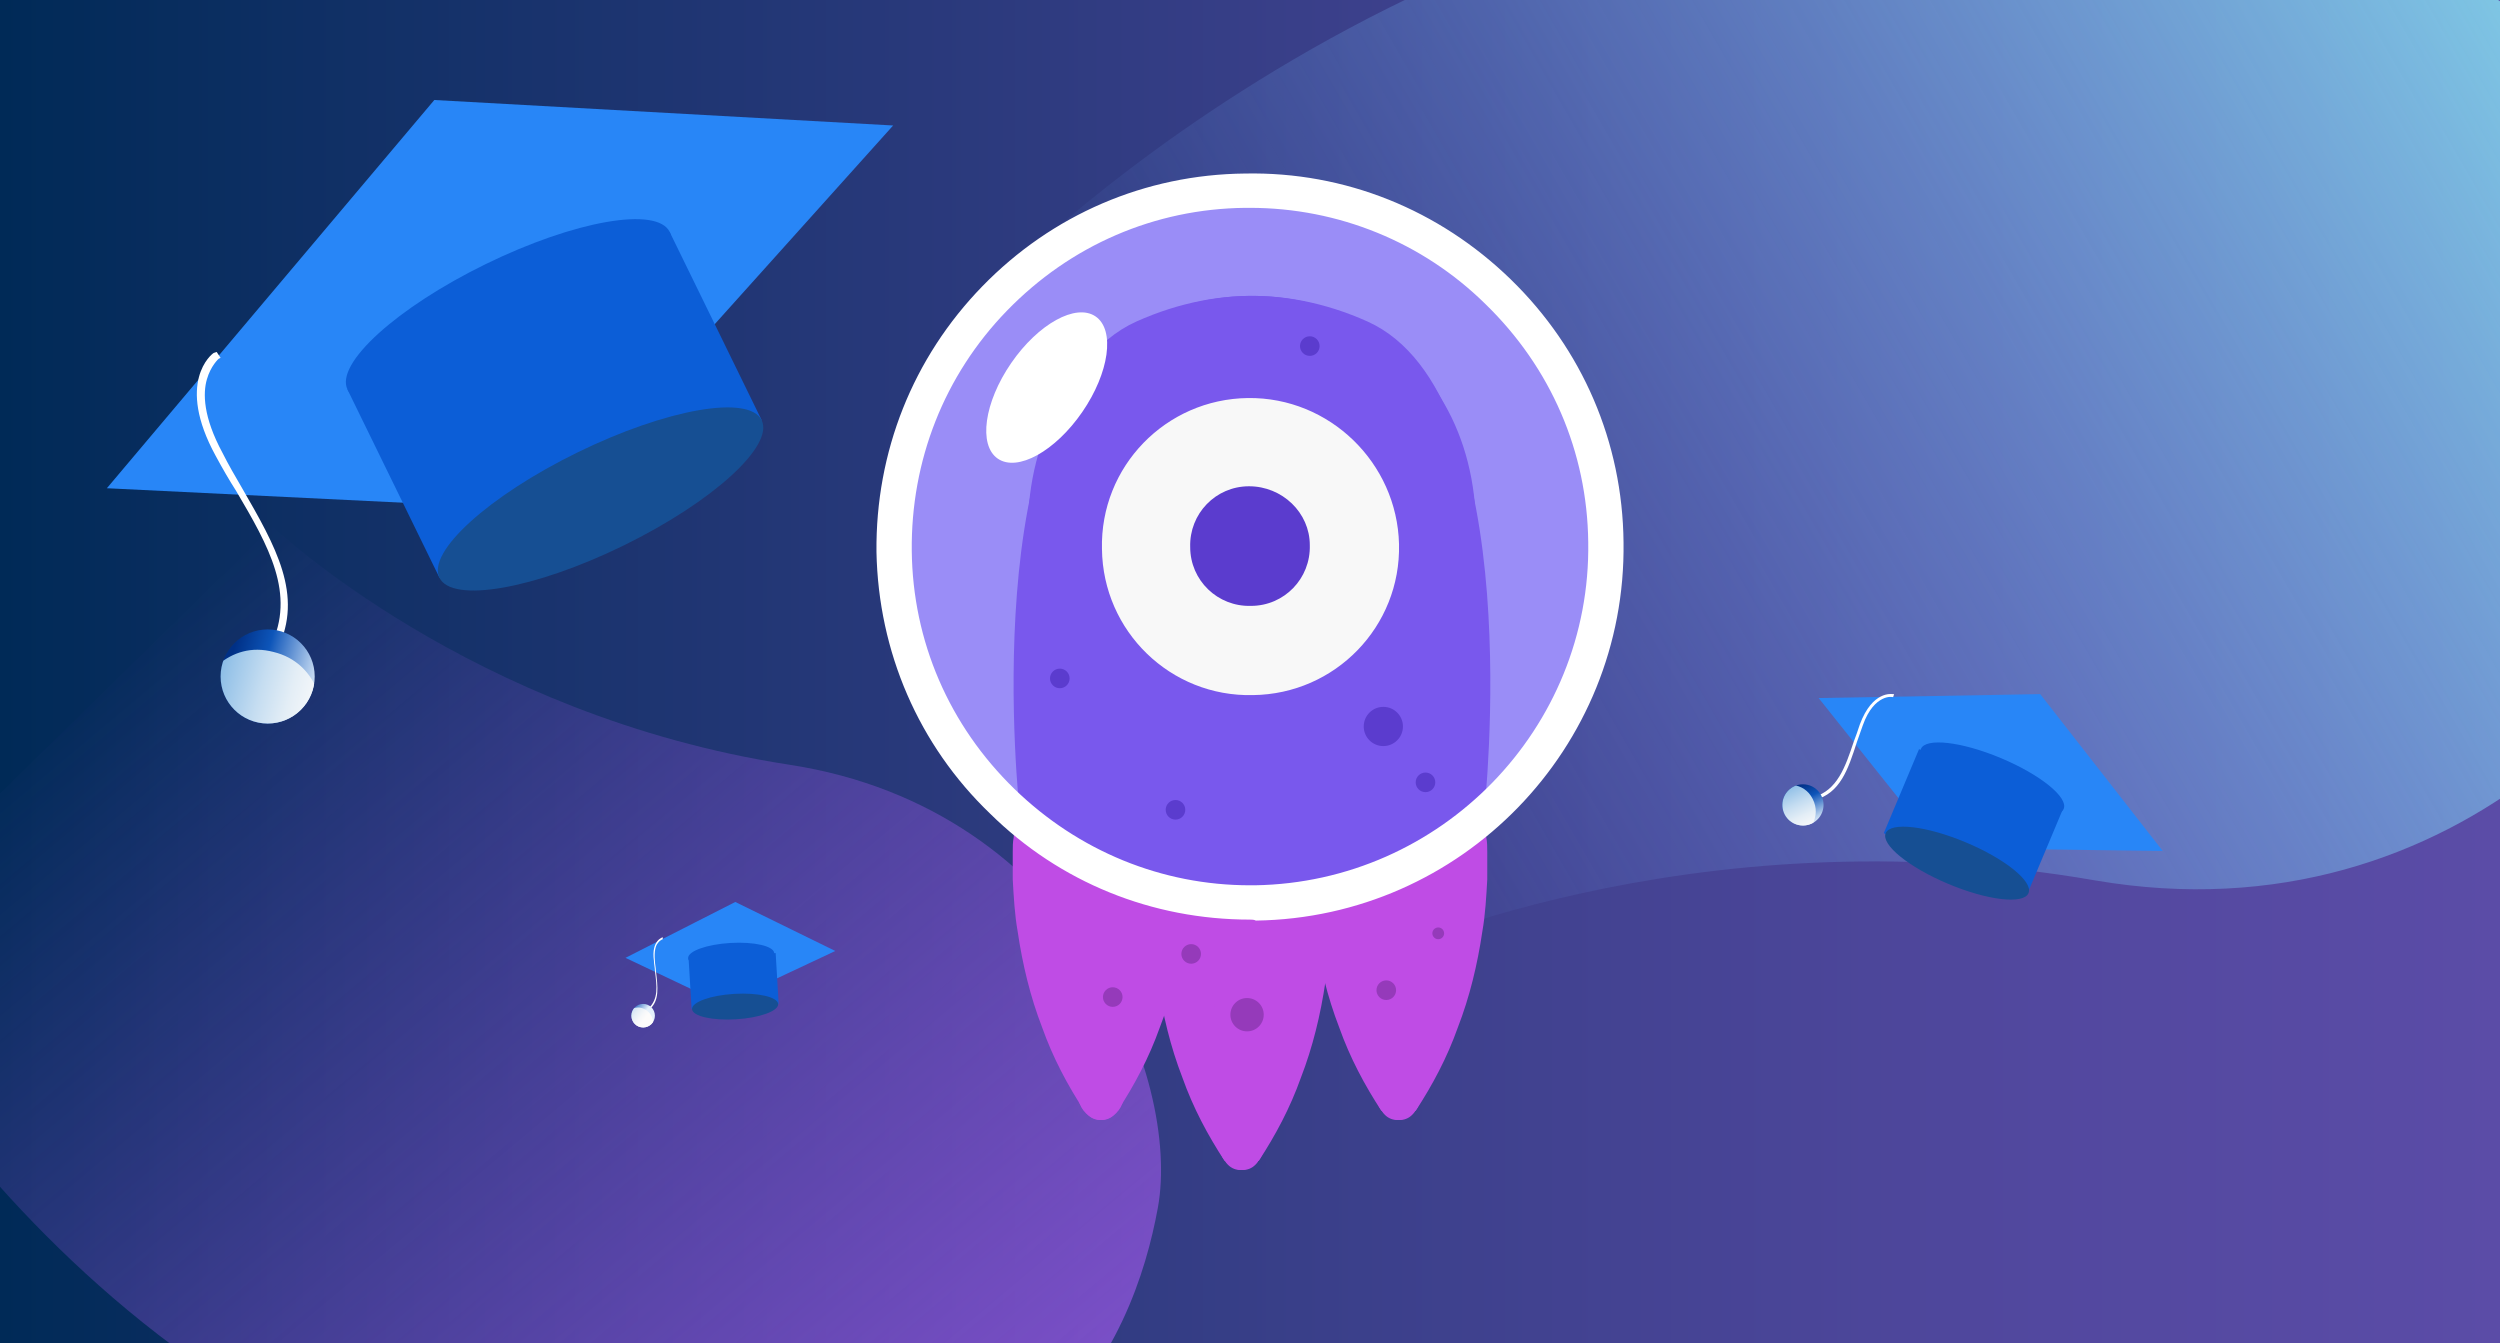 <?xml version="1.0" encoding="utf-8"?>
<!-- Generator: Adobe Illustrator 23.0.1, SVG Export Plug-In . SVG Version: 6.00 Build 0)  -->
<svg version="1.1" id="Camada_1" xmlns="http://www.w3.org/2000/svg" xmlns:xlink="http://www.w3.org/1999/xlink" x="0px" y="0px"
	 viewBox="0 0 255 137" style="enable-background:new 0 0 255 137;" xml:space="preserve">
<rect x="0" y="0" width="255" height="137" fill="#333333" stroke="none"/>
<style type="text/css">
	.st0{fill:url(#SVGID_1_);}
	.st1{fill:url(#SVGID_2_);}
	.st2{fill:#C85E76;}
	.st3{opacity:0.5;}
	.st4{fill:none;stroke:#FFFFFF;stroke-width:0.25;stroke-miterlimit:10;}
	.st5{fill:url(#SVGID_3_);}
	.st6{opacity:0.9;fill:url(#SVGID_4_);enable-background:new    ;}
	.st7{fill:#E7E6D0;}
	.st8{fill:url(#SVGID_5_);}
	.st9{fill:url(#SVGID_6_);}
	.st10{fill:url(#SVGID_7_);}
	.st11{fill:url(#SVGID_8_);}
	.st12{fill:#BE4CE4;}
	.st13{fill:#943AB9;}
	.st14{fill:#998CF6;}
	.st15{fill:#7958EC;}
	.st16{fill:#FFFFFF;}
	.st17{fill:#F7F7F7;}
	.st18{fill:#5B3CCD;}
	.st19{fill:url(#SVGID_9_);}
	.st20{clip-path:url(#SVGID_11_);}
	.st21{opacity:0.6;fill:#57CEB7;}
	.st22{opacity:0.9;fill:#57CEB7;}
	.st23{opacity:0.1;fill:#020202;}
	.st24{fill:#FDFFFF;}
	.st25{fill:#FF4C06;}
	.st26{fill:#564039;}
	.st27{fill:#EAEAEA;}
	.st28{fill:#DCDEE2;}
	.st29{fill:none;stroke:#DCDEE2;stroke-width:3;stroke-miterlimit:10;}
	.st30{fill:#988BF5;}
	.st31{fill:#7958EB;}
	.st32{opacity:0.5;fill:#CACAF9;}
	.st33{fill:#E5E5E5;}
	.st34{fill:#DB825E;}
	.st35{fill:#B75B42;}
	.st36{fill:#E29874;}
	.st37{fill:#919191;}
	.st38{opacity:0.1;fill-rule:evenodd;clip-rule:evenodd;fill:#020202;}
	.st39{clip-path:url(#SVGID_13_);fill:url(#SVGID_14_);}
	.st40{clip-path:url(#SVGID_13_);}
	.st41{fill:url(#SVGID_15_);}
	.st42{opacity:0.2;clip-path:url(#SVGID_13_);}
	.st43{fill:url(#SVGID_16_);}
	.st44{fill:#9A8DF7;}
	.st45{fill:#7958ED;}
	.st46{fill:#F8F8F8;}
	.st47{fill:#5B3CCE;}
	.st48{fill:#02101D;}
	.st49{fill:#4C4C4C;}
	.st50{fill:#CCCCCC;}
	.st51{fill:#3B588C;}
	.st52{fill:#020202;}
	.st53{fill:#E2E2E2;}
	.st54{clip-path:url(#SVGID_18_);fill:url(#SVGID_19_);}
	.st55{opacity:0.8;clip-path:url(#SVGID_18_);fill:url(#SVGID_20_);}
	.st56{clip-path:url(#SVGID_18_);fill:url(#SVGID_21_);}
	.st57{clip-path:url(#SVGID_18_);}
	.st58{fill:#2886F7;}
	.st59{fill:#0C5ED7;}
	.st60{fill:#164F93;}
	.st61{fill:url(#SVGID_22_);}
	.st62{clip-path:url(#SVGID_26_);}
	.st63{fill:url(#SVGID_27_);}
	.st64{fill:url(#SVGID_28_);}
	.st65{clip-path:url(#SVGID_32_);}
	.st66{fill:url(#SVGID_33_);}
	.st67{fill:#BF4CE5;}
	.st68{fill:#953ABA;}
	.st69{fill:url(#SVGID_36_);}
	.st70{clip-path:url(#SVGID_40_);}
	.st71{fill:url(#SVGID_41_);}
</style>
<g>
	<defs>
		<rect id="SVGID_17_" width="255" height="137"/>
	</defs>
	<clipPath id="SVGID_1_">
		<use xlink:href="#SVGID_17_"  style="overflow:visible;"/>
	</clipPath>
	<linearGradient id="SVGID_2_" gradientUnits="userSpaceOnUse" x1="0" y1="68.5" x2="255" y2="68.5">
		<stop  offset="3.720238e-04" style="stop-color:#002A57"/>
		<stop  offset="0.142" style="stop-color:#113066"/>
		<stop  offset="0.519" style="stop-color:#393F89"/>
		<stop  offset="0.818" style="stop-color:#52489F"/>
		<stop  offset="1" style="stop-color:#5B4CA7"/>
	</linearGradient>
	<rect style="clip-path:url(#SVGID_1_);fill:url(#SVGID_2_);" width="255" height="137"/>
	<linearGradient id="SVGID_3_" gradientUnits="userSpaceOnUse" x1="130.117" y1="80.378" x2="263.967" y2="3.1">
		<stop  offset="0" style="stop-color:#6D9AF6;stop-opacity:0"/>
		<stop  offset="0.999" style="stop-color:#8FFFFF;stop-opacity:0.9"/>
	</linearGradient>
	<path style="opacity:0.8;clip-path:url(#SVGID_1_);fill:url(#SVGID_3_);" d="M104,26.7c0,0,50.9-50.6,116.4-38.8
		c58.5,10.5,59.6,45.6,57.2,62.5c-2.4,16.8-26.6,45.8-63.9,39.4c-41.4-7.2-73.6,8-73.6,8"/>
	
		<linearGradient id="SVGID_4_" gradientUnits="userSpaceOnUse" x1="-374.062" y1="2301.674" x2="-270.641" y2="2238.543" gradientTransform="matrix(0.948 0.319 0.319 -0.948 -362.73 2363.659)">
		<stop  offset="0" style="stop-color:#9A57E5;stop-opacity:0"/>
		<stop  offset="0.998" style="stop-color:#9A57E5;stop-opacity:0.7"/>
	</linearGradient>
	<path style="clip-path:url(#SVGID_1_);fill:url(#SVGID_4_);" d="M-16.8,97.4c0,0,25.2,50.3,76.8,57.9c46.1,6.8,55.7-19,58.1-32.1
		c2.4-13.1-8.3-40.7-37.6-45.2C48,73,27.8,53.7,27.8,53.7"/>
	<g style="clip-path:url(#SVGID_1_);">
		<polygon class="st58" points="208.1,70.8 185.5,71.2 197.7,86.5 220.6,86.8 		"/>
		<g>
			
				<rect x="193.4" y="79.1" transform="matrix(0.922 0.387 -0.387 0.922 48.039 -71.362)" class="st59" width="15.9" height="9.3"/>
			
				<ellipse transform="matrix(0.387 -0.922 0.922 0.387 41.243 238.017)" class="st60" cx="199.6" cy="88" rx="2.3" ry="7.9"/>
			
				<ellipse transform="matrix(0.387 -0.922 0.922 0.387 51.366 236.073)" class="st59" cx="203.2" cy="79.4" rx="2.3" ry="7.9"/>
		</g>
		<path class="st16" d="M189.4,75.7c0.2-0.6,0.4-1.1,0.6-1.7c0.6-1.7,1.4-2.4,2-2.7c0.6-0.3,1-0.2,1-0.2l0.1,0l0.1-0.3l-0.1,0
			c-0.1,0-2.1-0.4-3.4,3.1c-0.2,0.6-0.4,1.2-0.6,1.7c-0.9,2.7-1.7,5-4.1,5.7l-0.1,0l0.1,0.3l0.1,0C187.7,80.9,188.5,78.5,189.4,75.7
			z"/>
		
			<linearGradient id="SVGID_5_" gradientUnits="userSpaceOnUse" x1="5551.681" y1="1073.454" x2="5555.887" y2="1073.454" gradientTransform="matrix(-0.442 -0.897 0.897 -0.442 1676.176 5538.259)">
			<stop  offset="0" style="stop-color:#E5F1FC"/>
			<stop  offset="0.172" style="stop-color:#AFCAEB"/>
			<stop  offset="0.565" style="stop-color:#2969C2"/>
			<stop  offset="0.643" style="stop-color:#0D55B9"/>
			<stop  offset="1" style="stop-color:#003086"/>
		</linearGradient>
		<circle class="st8" cx="183.9" cy="82.1" r="2.1"/>
		<g>
			<defs>
				<circle id="SVGID_23_" cx="183.9" cy="82.1" r="2.1"/>
			</defs>
			<clipPath id="SVGID_6_">
				<use xlink:href="#SVGID_23_"  style="overflow:visible;"/>
			</clipPath>
		</g>
		<g>
			<defs>
				<circle id="SVGID_25_" cx="183.9" cy="82.1" r="2.1"/>
			</defs>
			<clipPath id="SVGID_7_">
				<use xlink:href="#SVGID_25_"  style="overflow:visible;"/>
			</clipPath>
			<g style="clip-path:url(#SVGID_7_);">
				
					<linearGradient id="SVGID_8_" gradientUnits="userSpaceOnUse" x1="5550.741" y1="1071.619" x2="5556.723" y2="1071.619" gradientTransform="matrix(-0.442 -0.897 0.897 -0.442 1676.176 5538.259)">
					<stop  offset="3.808571e-02" style="stop-color:#FDFCFB"/>
					<stop  offset="0.172" style="stop-color:#F6F8FA"/>
					<stop  offset="0.364" style="stop-color:#E4EEF6"/>
					<stop  offset="0.589" style="stop-color:#C5DDF1"/>
					<stop  offset="0.839" style="stop-color:#9AC5E9"/>
					<stop  offset="1" style="stop-color:#7BB4E3"/>
				</linearGradient>
				<path class="st11" d="M184.9,81.5c0.9,1.8-0.3,3.5-1.8,4.3c-1.5,0.8-2.8-0.1-3.5-1.5c-0.8-1.5-0.7-3,0.8-3.8
					C181.9,79.8,184,79.7,184.9,81.5z"/>
			</g>
		</g>
	</g>
	<g style="clip-path:url(#SVGID_1_);">
		<polygon class="st58" points="75,92 63.8,97.7 73.7,102.4 85.2,97 		"/>
		<g>
			
				<rect x="70.4" y="97.5" transform="matrix(0.998 -5.911758e-02 5.911758e-02 0.998 -5.788 4.597)" class="st59" width="8.9" height="5.2"/>
			
				<ellipse transform="matrix(0.998 -5.911758e-02 5.911758e-02 0.998 -5.941 4.611)" class="st60" cx="75" cy="102.7" rx="4.4" ry="1.3"/>
			
				<ellipse transform="matrix(0.998 -5.911758e-02 5.911758e-02 0.998 -5.635 4.584)" class="st59" cx="74.6" cy="97.5" rx="4.4" ry="1.3"/>
		</g>
		<path class="st16" d="M66.9,99c0-0.3-0.1-0.7-0.1-1c-0.1-1,0.1-1.6,0.3-1.8c0.2-0.3,0.5-0.4,0.5-0.4l0,0l0-0.2l0,0
			c0,0-1.2,0.3-0.9,2.4c0,0.3,0.1,0.7,0.1,1c0.2,1.6,0.4,2.9-0.7,3.9l0,0l0.1,0.1l0,0C67.3,102.1,67.1,100.7,66.9,99z"/>
		
			<linearGradient id="SVGID_9_" gradientUnits="userSpaceOnUse" x1="5537.555" y1="862.591" x2="5539.904" y2="862.591" gradientTransform="matrix(-0.792 -0.611 0.611 -0.792 3925.855 4168.116)">
			<stop  offset="0" style="stop-color:#E5F1FC"/>
			<stop  offset="0.172" style="stop-color:#AFCAEB"/>
			<stop  offset="0.565" style="stop-color:#2969C2"/>
			<stop  offset="0.643" style="stop-color:#0D55B9"/>
			<stop  offset="1" style="stop-color:#003086"/>
		</linearGradient>
		<circle class="st19" cx="65.6" cy="103.6" r="1.2"/>
		<g>
			<defs>
				<circle id="SVGID_29_" cx="65.6" cy="103.6" r="1.2"/>
			</defs>
			<clipPath id="SVGID_11_">
				<use xlink:href="#SVGID_29_"  style="overflow:visible;"/>
			</clipPath>
		</g>
		<g>
			<defs>
				<circle id="SVGID_31_" cx="65.6" cy="103.6" r="1.2"/>
			</defs>
			<clipPath id="SVGID_13_">
				<use xlink:href="#SVGID_31_"  style="overflow:visible;"/>
			</clipPath>
			<g class="st40">
				
					<linearGradient id="SVGID_14_" gradientUnits="userSpaceOnUse" x1="5537.03" y1="861.566" x2="5540.371" y2="861.566" gradientTransform="matrix(-0.792 -0.611 0.611 -0.792 3925.855 4168.116)">
					<stop  offset="3.808571e-02" style="stop-color:#FDFCFB"/>
					<stop  offset="0.172" style="stop-color:#F6F8FA"/>
					<stop  offset="0.364" style="stop-color:#E4EEF6"/>
					<stop  offset="0.589" style="stop-color:#C5DDF1"/>
					<stop  offset="0.839" style="stop-color:#9AC5E9"/>
					<stop  offset="1" style="stop-color:#7BB4E3"/>
				</linearGradient>
				<path style="fill:url(#SVGID_14_);" d="M66,103.1c0.9,0.7,0.7,1.8,0.2,2.6s-1.4,0.7-2.2,0.1c-0.7-0.5-1.1-1.3-0.5-2.1
					C64.1,102.9,65.1,102.4,66,103.1z"/>
			</g>
		</g>
	</g>
	<g style="clip-path:url(#SVGID_1_);">
		<g>
			<g>
				<path class="st67" d="M133.1,92.4L133.1,92.4L133.1,92.4L133.1,92.4L133.1,92.4C133.1,92.4,133.1,92.4,133.1,92.4L133.1,92.4
					c-0.1,0-0.1,0.1-0.2,0.1c-0.1,0.1-0.1,0.2-0.2,0.4c-0.1,0.3-0.3,0.5-0.4,0.8c-0.3,0.6-0.5,1.2-0.8,1.8c-0.5,1.2-0.9,2.5-1.3,3.9
					c-0.8,2.7-1.3,5.5-1.5,8.3c-0.2,2.9-0.2,5.8,0.2,8.7c0,0,0,0.1,0,0.1c0.3,2.3-2.6,3.9-3.9,2c0,0,0-0.1-0.1-0.1
					c-1.7-2.6-3.2-5.4-4.3-8.5c-1.2-3.1-2-6.4-2.5-9.8c-0.3-1.7-0.4-3.5-0.5-5.3c0-0.9,0-1.8,0-2.8c0-0.5,0-1,0.1-1.5
					c0-0.3,0-0.5,0.1-0.8c0-0.1,0-0.3,0-0.4l0-0.1l0-0.1l0-0.1l0,0l0-0.1l0-0.1L133.1,92.4z"/>
				<path class="st67" d="M120.2,92.4L120.2,92.4L120.2,92.4L120.2,92.4L120.2,92.4C120.2,92.4,120.2,92.4,120.2,92.4L120.2,92.4
					c0.1,0,0.1,0.1,0.2,0.1c0.1,0.1,0.1,0.2,0.2,0.4c0.1,0.3,0.3,0.5,0.4,0.8c0.3,0.6,0.5,1.2,0.8,1.8c0.5,1.2,0.9,2.5,1.3,3.9
					c0.8,2.7,1.3,5.5,1.5,8.3c0.2,2.9,0.2,5.8-0.2,8.7c0,0,0,0.1,0,0.1c-0.3,2.3,2.6,3.9,3.9,2c0,0,0-0.1,0.1-0.1
					c1.7-2.6,3.2-5.4,4.3-8.5c1.2-3.1,2-6.4,2.5-9.8c0.3-1.7,0.4-3.5,0.5-5.3c0-0.9,0-1.8,0-2.8c0-0.5,0-1-0.1-1.5
					c0-0.3,0-0.5-0.1-0.8c0-0.1,0-0.3,0-0.4l0-0.1l0-0.1l0-0.1l0,0l0-0.1l0-0.1L120.2,92.4z"/>
				<circle class="st68" cx="121.5" cy="97.3" r="1"/>
				<circle class="st68" cx="127.2" cy="103.5" r="1.7"/>
			</g>
			<g>
				<path class="st67" d="M149.1,87.3L149.1,87.3L149.1,87.3L149.1,87.3L149.1,87.3C149.1,87.2,149.1,87.2,149.1,87.3L149.1,87.3
					c-0.1,0-0.1,0.1-0.2,0.1c-0.1,0.1-0.1,0.2-0.2,0.4c-0.1,0.3-0.3,0.5-0.4,0.8c-0.3,0.6-0.5,1.2-0.8,1.8c-0.5,1.2-0.9,2.5-1.3,3.9
					c-0.8,2.7-1.3,5.5-1.5,8.3c-0.2,2.9-0.2,5.8,0.2,8.7c0,0,0,0.1,0,0.1c0.3,2.3-2.6,3.9-3.9,2c0,0,0-0.1-0.1-0.1
					c-1.7-2.6-3.2-5.4-4.3-8.5c-1.2-3.1-2-6.4-2.5-9.8c-0.3-1.7-0.4-3.5-0.5-5.3c0-0.9,0-1.8,0-2.8c0-0.5,0-1,0.1-1.5
					c0-0.3,0-0.5,0.1-0.8c0-0.1,0-0.3,0-0.4l0-0.1l0-0.1l0-0.1l0,0l0-0.1l0-0.1L149.1,87.3z"/>
				<path class="st67" d="M136.2,87.3L136.2,87.3L136.2,87.3L136.2,87.3L136.2,87.3C136.2,87.2,136.2,87.2,136.2,87.3L136.2,87.3
					c0.1,0,0.1,0.1,0.2,0.1c0.1,0.1,0.1,0.2,0.2,0.4c0.1,0.3,0.3,0.5,0.4,0.8c0.3,0.6,0.5,1.2,0.8,1.8c0.5,1.2,0.9,2.5,1.3,3.9
					c0.8,2.7,1.3,5.5,1.5,8.3c0.2,2.9,0.2,5.8-0.2,8.7c0,0,0,0.1,0,0.1c-0.3,2.3,2.6,3.9,3.9,2c0,0,0-0.1,0.1-0.1
					c1.7-2.6,3.2-5.4,4.3-8.5c1.2-3.1,2-6.4,2.5-9.8c0.3-1.7,0.4-3.5,0.5-5.3c0-0.9,0-1.8,0-2.8c0-0.5,0-1-0.1-1.5
					c0-0.3,0-0.5-0.1-0.8c0-0.1,0-0.3,0-0.4l0-0.1l0-0.1l0-0.1l0,0l0-0.1l0-0.1L136.2,87.3z"/>
				<circle class="st68" cx="141.4" cy="101" r="1"/>
				<circle class="st68" cx="146.7" cy="95.2" r="0.6"/>
			</g>
			<g>
				<path class="st67" d="M118.8,87.3L118.8,87.3L118.8,87.3L118.8,87.3L118.8,87.3C118.8,87.2,118.7,87.2,118.8,87.3L118.8,87.3
					c-0.1,0-0.1,0.1-0.2,0.1c-0.1,0.1-0.1,0.2-0.2,0.4c-0.1,0.3-0.3,0.5-0.4,0.8c-0.3,0.6-0.5,1.2-0.8,1.8c-0.5,1.2-0.9,2.5-1.3,3.9
					c-0.8,2.7-1.3,5.5-1.5,8.3c-0.2,2.9-0.2,5.8,0.2,8.7c0,0,0,0.1,0,0.1c0.3,2.3-2.6,3.9-3.9,2c0,0,0-0.1-0.1-0.1
					c-1.7-2.6-3.2-5.4-4.3-8.5c-1.2-3.1-2-6.4-2.5-9.8c-0.3-1.7-0.4-3.5-0.5-5.3c0-0.9,0-1.8,0-2.8c0-0.5,0-1,0.1-1.5
					c0-0.3,0-0.5,0.1-0.8c0-0.1,0-0.3,0-0.4l0-0.1l0-0.1l0-0.1l0,0l0-0.1l0-0.1L118.8,87.3z"/>
				<path class="st67" d="M105.8,87.3L105.8,87.3L105.8,87.3L105.8,87.3L105.8,87.3C105.9,87.2,105.9,87.2,105.8,87.3L105.8,87.3
					c0.1,0,0.1,0.1,0.2,0.1c0.1,0.1,0.1,0.2,0.2,0.4c0.1,0.3,0.3,0.5,0.4,0.8c0.3,0.6,0.5,1.2,0.8,1.8c0.5,1.2,0.9,2.5,1.3,3.9
					c0.8,2.7,1.3,5.5,1.5,8.3c0.2,2.9,0.2,5.8-0.2,8.7c0,0,0,0.1,0,0.1c-0.3,2.3,2.6,3.9,3.9,2c0,0,0-0.1,0.1-0.1
					c1.7-2.6,3.2-5.4,4.3-8.5c1.2-3.1,2-6.4,2.5-9.8c0.3-1.7,0.4-3.5,0.5-5.3c0-0.9,0-1.8,0-2.8c0-0.5,0-1-0.1-1.5
					c0-0.3,0-0.5-0.1-0.8c0-0.1,0-0.3,0-0.4l0-0.1l0-0.1l0-0.1l0,0l0-0.1l0-0.1L105.8,87.3z"/>
				<circle class="st68" cx="113.5" cy="101.7" r="1"/>
			</g>
		</g>
		<g>
			<circle class="st44" cx="127.5" cy="55.7" r="36.3"/>
			<g>
				<defs>
					<circle id="SVGID_34_" cx="127.5" cy="55.7" r="36.3"/>
				</defs>
				<clipPath id="SVGID_15_">
					<use xlink:href="#SVGID_34_"  style="overflow:visible;"/>
				</clipPath>
			</g>
			<path class="st45" d="M104,82.7c0,0-4.7-42.4,11.9-49.9c17.6-7.9,35.8,2.7,34.6,23.2c-1,16.8-4,20-1.4,23.7l-3.3,8.2l-13.8,4.2
				l-15.5-1.2l-10-5.1L104,82.7z"/>
			<path class="st45" d="M151.4,82.7c0,0,4.7-42.4-11.9-49.9c-17.6-7.9-35.8,2.7-34.6,23.2c1,16.8,2.5,21.2-0.1,24.9l4.8,7l13.8,4.2
				l15.5-1.2l10-5.1L151.4,82.7z"/>
			<g>
				<path class="st16" d="M127.5,93.8c-10,0-19.4-3.8-26.5-10.8C93.7,76,89.6,66.5,89.4,56.3c-0.1-10.2,3.7-19.8,10.8-27.1
					c7.1-7.3,16.6-11.4,26.8-11.5c10.2-0.2,19.8,3.7,27.1,10.8c7.3,7.1,11.4,16.6,11.5,26.8l0,0c0.3,21-16.5,38.3-37.5,38.6
					C127.9,93.8,127.7,93.8,127.5,93.8z M127.5,21.2c-0.2,0-0.3,0-0.5,0c-9.2,0.1-17.8,3.8-24.3,10.5C96.3,38.3,92.9,47,93,56.2
					c0.1,9.2,3.8,17.8,10.5,24.3c6.5,6.3,15,9.8,24,9.8c0.2,0,0.3,0,0.5,0c19-0.3,34.3-16,34-35l0,0c-0.1-9.2-3.8-17.8-10.5-24.3
					C145.1,24.7,136.5,21.2,127.5,21.2z"/>
			</g>
			<g>
				<path class="st46" d="M127.3,40.6c-8.4,0.1-15.1,7-14.9,15.4c0.1,8.4,7,15.1,15.4,14.9c8.4-0.1,15.1-7,14.9-15.4
					C142.5,47.2,135.6,40.5,127.3,40.6z"/>
			</g>
			
				<ellipse transform="matrix(0.567 -0.824 0.824 0.567 13.718 105.056)" class="st16" cx="106.7" cy="39.5" rx="8.8" ry="4.4"/>
			<circle class="st47" cx="141.1" cy="74.1" r="2"/>
			<circle class="st47" cx="145.4" cy="79.8" r="1"/>
			<circle class="st47" cx="133.6" cy="35.3" r="1"/>
			<circle class="st47" cx="119.9" cy="82.6" r="1"/>
			<circle class="st47" cx="108.1" cy="69.2" r="1"/>
			<g>
				<path class="st47" d="M127.4,49.6c-3.4,0-6.1,2.8-6,6.2c0,3.4,2.8,6.1,6.2,6c3.4,0,6.1-2.8,6-6.2
					C133.6,52.3,130.8,49.6,127.4,49.6z"/>
			</g>
		</g>
	</g>
	<g style="clip-path:url(#SVGID_1_);">
		<polygon class="st58" points="44.3,10.2 10.9,49.8 55.9,52 91.1,12.8 		"/>
		<g>
			
				<rect x="38.3" y="30.6" transform="matrix(0.898 -0.439 0.439 0.898 -12.391 29.054)" class="st59" width="36.6" height="21.4"/>
			
				<ellipse transform="matrix(0.898 -0.439 0.439 0.898 -16.137 32.097)" class="st60" cx="61.3" cy="50.9" rx="18.3" ry="5.3"/>
			
				<ellipse transform="matrix(0.898 -0.439 0.439 0.898 -8.645 26.01)" class="st59" cx="51.9" cy="31.7" rx="18.3" ry="5.3"/>
		</g>
		<path class="st16" d="M24.7,49.8c-0.7-1.2-1.4-2.4-2-3.6c-2-3.7-2-6.1-1.6-7.5c0.4-1.4,1.2-2.1,1.2-2.1l0.2-0.1l-0.4-0.6L21.8,36
			c-0.2,0.1-3.9,3,0.2,10.5c0.7,1.3,1.4,2.5,2.1,3.6c3.3,5.6,6.1,10.5,3.5,15.8l-0.1,0.2l0.7,0.3l0.1-0.2
			C31,60.7,28.1,55.7,24.7,49.8z"/>
		
			<linearGradient id="SVGID_16_" gradientUnits="userSpaceOnUse" x1="5664.303" y1="1002.342" x2="5673.977" y2="1002.342" gradientTransform="matrix(-0.966 -0.258 0.258 -0.966 5245.773 2500.373)">
			<stop  offset="0" style="stop-color:#E5F1FC"/>
			<stop  offset="0.172" style="stop-color:#AFCAEB"/>
			<stop  offset="0.565" style="stop-color:#2969C2"/>
			<stop  offset="0.643" style="stop-color:#0D55B9"/>
			<stop  offset="1" style="stop-color:#003086"/>
		</linearGradient>
		<circle class="st43" cx="27.3" cy="69" r="4.8"/>
		<g>
			<defs>
				<circle id="SVGID_37_" cx="27.3" cy="69" r="4.8"/>
			</defs>
			<clipPath id="SVGID_18_">
				<use xlink:href="#SVGID_37_"  style="overflow:visible;"/>
			</clipPath>
		</g>
		<g>
			<defs>
				<circle id="SVGID_39_" cx="27.3" cy="69" r="4.8"/>
			</defs>
			<clipPath id="SVGID_19_">
				<use xlink:href="#SVGID_39_"  style="overflow:visible;"/>
			</clipPath>
			<g style="clip-path:url(#SVGID_19_);">
				
					<linearGradient id="SVGID_20_" gradientUnits="userSpaceOnUse" x1="5662.141" y1="998.12" x2="5675.899" y2="998.12" gradientTransform="matrix(-0.966 -0.258 0.258 -0.966 5245.773 2500.373)">
					<stop  offset="3.808571e-02" style="stop-color:#FDFCFB"/>
					<stop  offset="0.172" style="stop-color:#F6F8FA"/>
					<stop  offset="0.364" style="stop-color:#E4EEF6"/>
					<stop  offset="0.589" style="stop-color:#C5DDF1"/>
					<stop  offset="0.839" style="stop-color:#9AC5E9"/>
					<stop  offset="1" style="stop-color:#7BB4E3"/>
				</linearGradient>
				<path style="fill:url(#SVGID_20_);" d="M27.9,66.5c4.5,1.1,5.7,5.9,4.8,9.5s-4.3,4.7-8,3.8c-3.7-0.9-6.3-3.4-5.4-7.1
					C20.2,69.1,23.4,65.3,27.9,66.5z"/>
			</g>
		</g>
	</g>
</g>
</svg>
